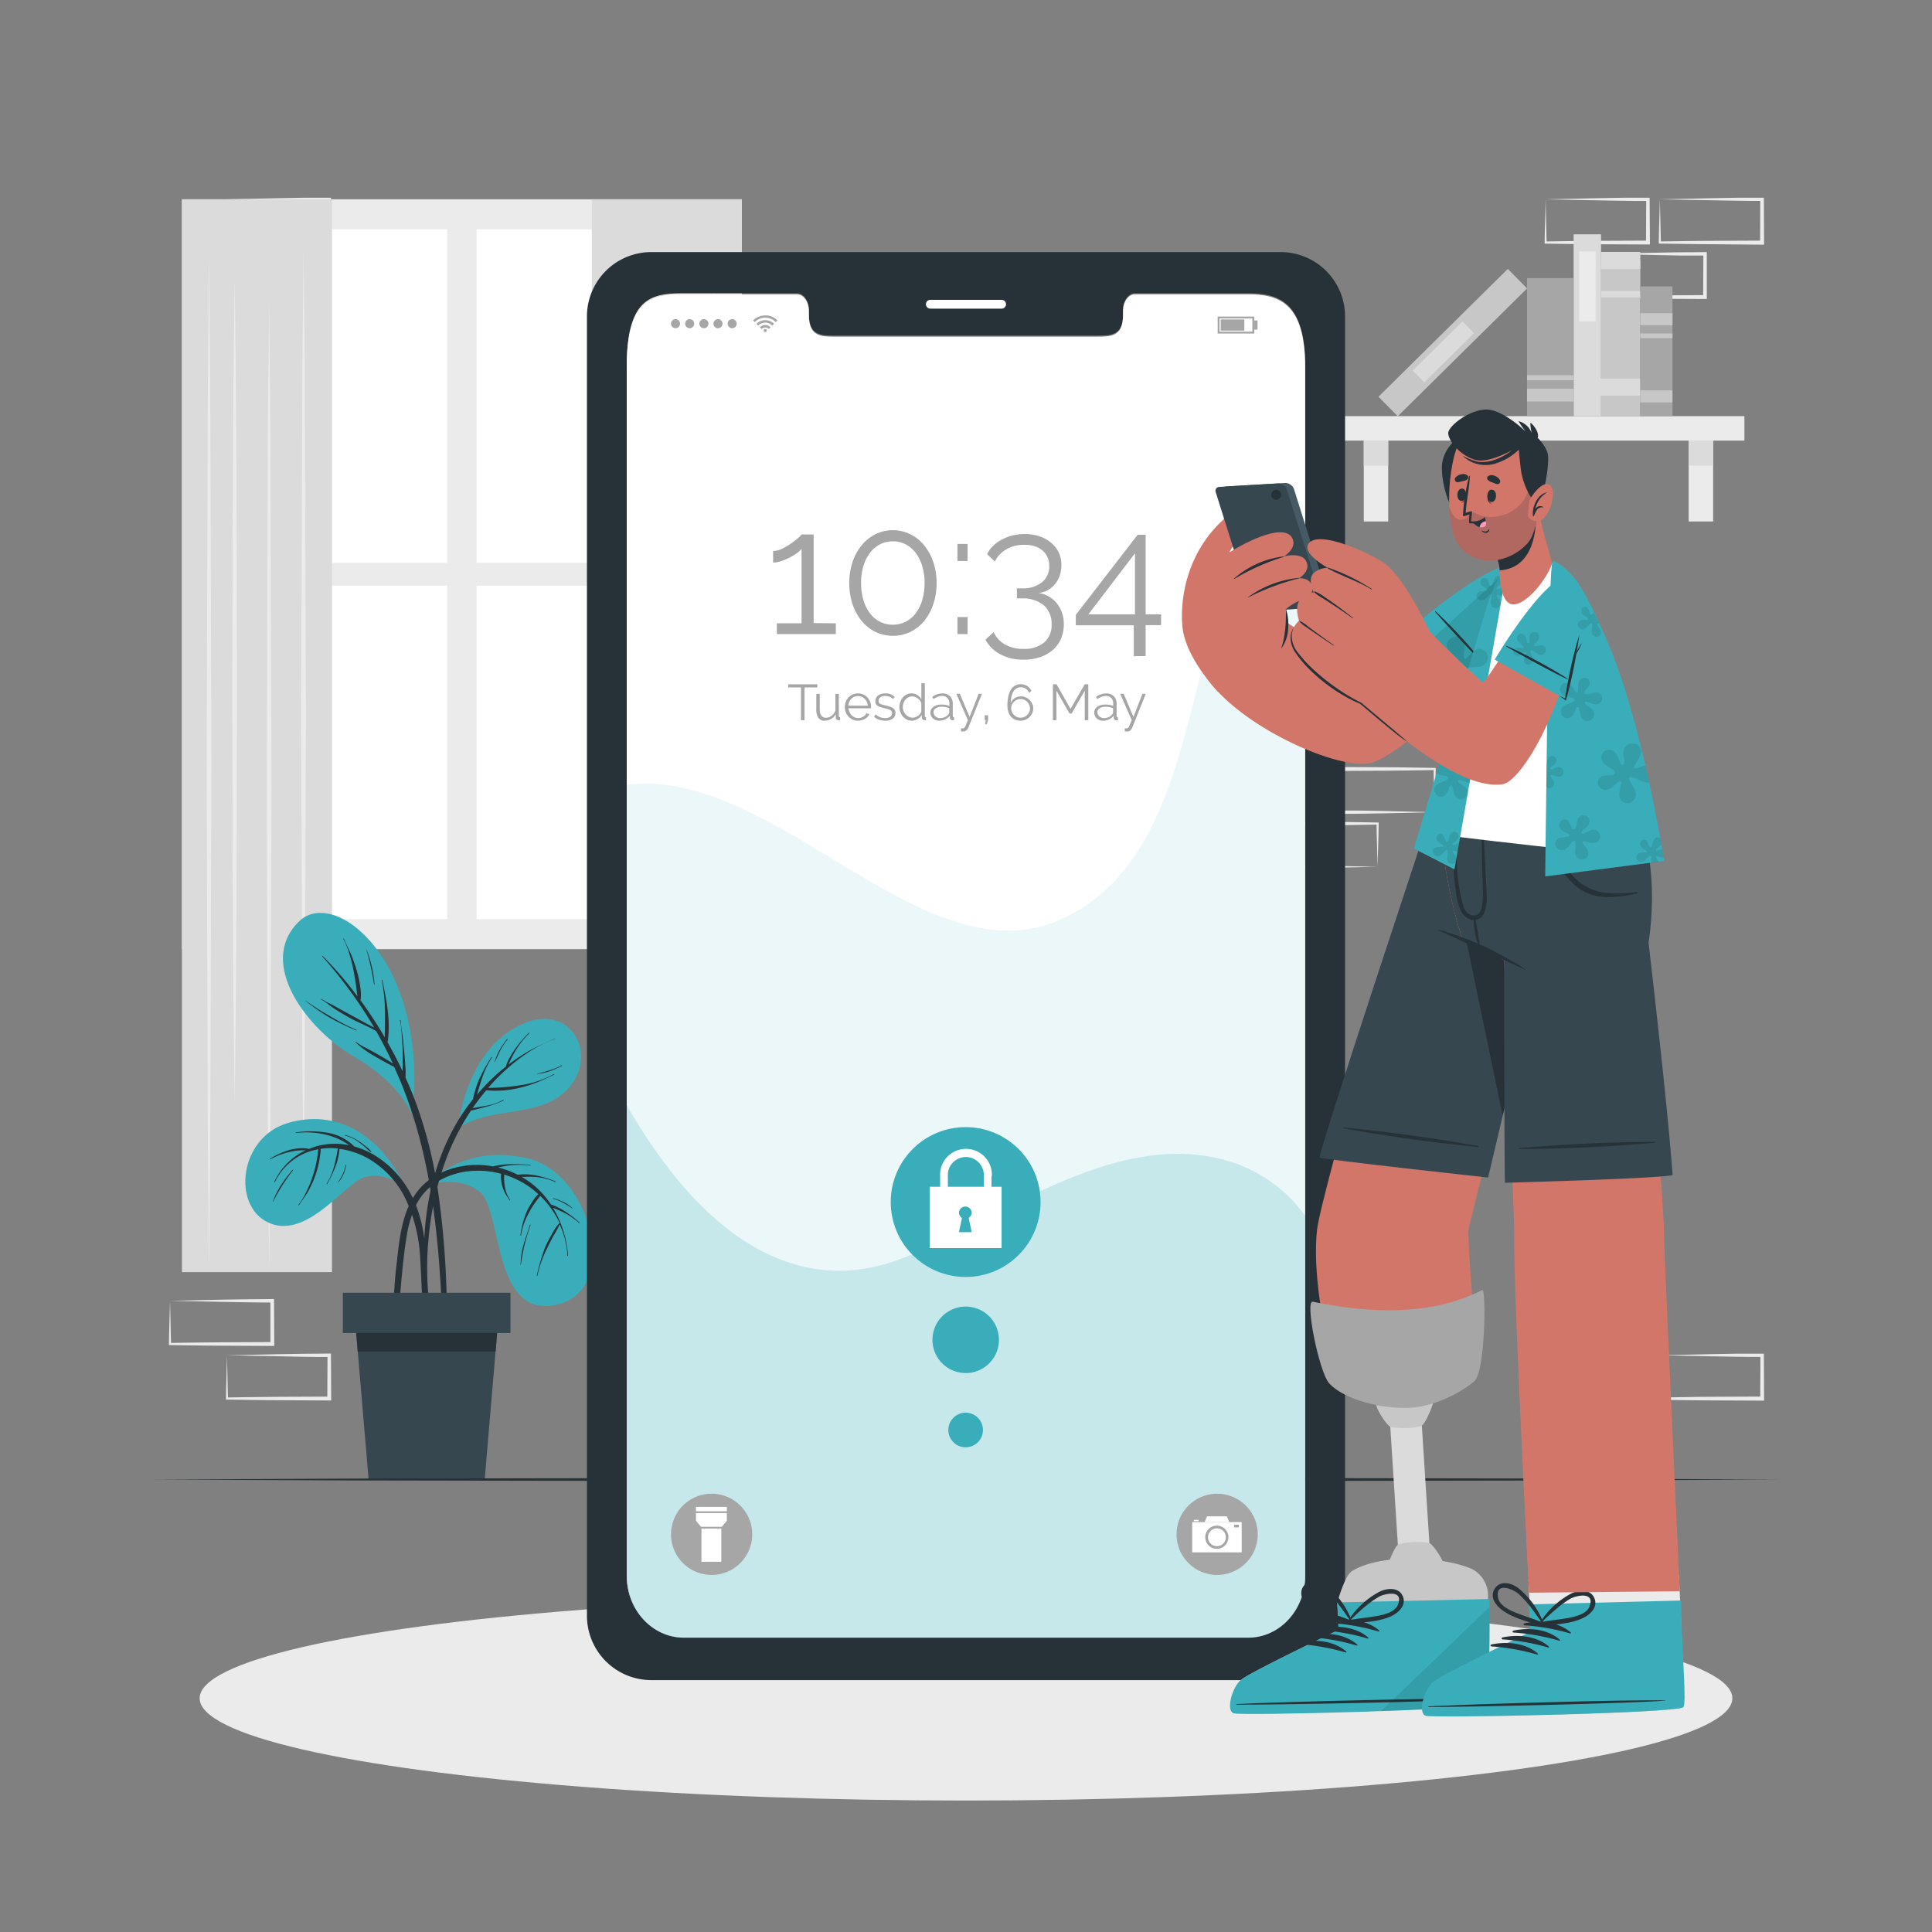 <svg xmlns="http://www.w3.org/2000/svg" viewBox="0 0 500 500"><rect x="0" y="0" width="500" height="500" fill="#808080" stroke="none"/><g id="freepik--background-complete--inject-70"><path d="M414.79,65.69l13.13-.28,6.66-.12c2.22,0,4.46,0,6.69-.05h.45v.45l0,11.19v.5h-.5L428,77.31c-4.41,0-8.82-.11-13.24-.16h-.27v-.26c0-1.9.09-3.79.13-5.66Zm0,0,.14,5.65c.05,1.86.12,3.7.14,5.54l-.28-.28c4.42,0,8.83-.16,13.24-.16l13.24-.06-.5.5.06-11.19.44.44c-2.18,0-4.35,0-6.54,0L428.15,66Z" style="fill:#ebebeb"></path><path d="M429.56,51.58l13.13-.28,6.66-.12c2.23,0,4.46,0,6.69,0h.45v.45l.05,11.19v.5H456L442.8,63.2c-4.41,0-8.82-.11-13.24-.16h-.27v-.27c0-1.9.09-3.79.13-5.66Zm0,0,.15,5.65c0,1.86.11,3.7.13,5.54l-.28-.28c4.42-.05,8.83-.16,13.24-.16L456,62.27l-.49.5.05-11.19L456,52c-2.18,0-4.35,0-6.54-.05l-6.58-.12Z" style="fill:#ebebeb"></path><path d="M400,51.58l13.13-.28,6.66-.12c2.22,0,4.46,0,6.69,0h.44v.45L427,62.77v.5h-.5l-13.24-.06c-4.41,0-8.83-.11-13.24-.16h-.27v-.27c0-1.9.08-3.79.13-5.66Zm0,0,.14,5.65c0,1.86.11,3.7.13,5.54l-.27-.28c4.41-.05,8.83-.16,13.24-.16l13.24-.06-.5.5.06-11.19.44.44c-2.18,0-4.36,0-6.54-.05l-6.58-.12Z" style="fill:#ebebeb"></path><path d="M58.73,51.58l13.12-.28,6.66-.12c2.23,0,4.47,0,6.7,0h.44v.45l.06,11.19v.5h-.5L72,63.2c-4.42,0-8.83-.11-13.24-.16h-.28v-.27c0-1.9.09-3.79.13-5.66Zm0,0,.14,5.65c0,1.86.11,3.7.13,5.54l-.27-.28c4.41-.05,8.82-.16,13.24-.16l13.24-.06-.5.5.05-11.19.45.44C83,52,80.85,52,78.66,52l-6.58-.12Z" style="fill:#ebebeb"></path><path d="M58.73,350.75l13.12-.28,6.66-.11c2.23-.05,4.47,0,6.7-.06h.44v.45l.06,11.19v.5h-.5L72,362.37c-4.42,0-8.83-.11-13.24-.16h-.28v-.27c0-1.9.09-3.79.13-5.66Zm0,0,.14,5.65c0,1.86.11,3.71.13,5.54l-.27-.28c4.41-.05,8.82-.15,13.24-.16l13.24-.06-.5.5.05-11.19.45.44c-2.18,0-4.36,0-6.55-.05L72.08,351Z" style="fill:#ebebeb"></path><path d="M44,336.64l13.12-.28,6.66-.11c2.23-.05,4.46,0,6.7-.06h.44v.45l.06,11.19v.5h-.5l-13.24-.07c-4.42,0-8.83-.11-13.24-.16h-.28v-.27c0-1.9.09-3.79.13-5.66Zm0,0,.14,5.65c0,1.86.11,3.71.13,5.54l-.27-.28c4.41-.05,8.82-.15,13.24-.16l13.24-.06-.5.5,0-11.19.45.44c-2.19,0-4.36,0-6.55-.05l-6.58-.11Z" style="fill:#ebebeb"></path><path d="M429.56,350.74l13.13-.28,6.66-.12c2.23,0,4.46,0,6.69,0h.45v.45l.05,11.19v.5H456l-13.24-.06c-4.41,0-8.82-.11-13.24-.16h-.27v-.27c0-1.9.09-3.79.13-5.66Zm0,0,.15,5.65c0,1.86.11,3.7.13,5.54l-.28-.28c4.42,0,8.83-.16,13.24-.16l13.24-.06-.49.5.05-11.19.44.44c-2.18,0-4.35,0-6.54-.05l-6.58-.12Z" style="fill:#ebebeb"></path><path d="M371.28,210.21l-13.12.28-6.66.11c-2.23.05-4.47,0-6.7.06h-.44v-.45L344.3,199v-.5h.5l13.24.06c4.41,0,8.83.12,13.24.17h.28V199c0,1.9-.08,3.79-.13,5.66Zm0,0-.14-5.65c-.05-1.87-.11-3.71-.13-5.54l.27.27c-4.41.06-8.83.16-13.24.17l-13.24.06.5-.5-.05,11.19-.45-.44c2.18,0,4.36,0,6.55,0l6.58.11Z" style="fill:#ebebeb"></path><path d="M356.51,224.32l-13.13.28-6.66.11c-2.22,0-4.46,0-6.69.06h-.44v-.45l-.05-11.19v-.5h.5l13.24.06c4.41,0,8.83.12,13.24.17h.28v.27c0,1.9-.08,3.79-.13,5.66Zm0,0-.14-5.65c-.05-1.87-.11-3.71-.13-5.54l.27.27c-4.41.06-8.83.16-13.24.17l-13.24.06.5-.5-.06,11.19-.44-.44c2.18,0,4.36,0,6.54.05l6.58.11Z" style="fill:#ebebeb"></path><rect x="47.09" y="51.58" width="144.9" height="194.06" style="fill:#ebebeb"></rect><rect x="56.02" y="59.35" width="59.71" height="86.32" style="fill:#fff"></rect><rect x="123.35" y="59.35" width="59.71" height="86.32" style="fill:#fff"></rect><rect x="56.02" y="151.55" width="59.71" height="86.32" style="fill:#fff"></rect><rect x="123.35" y="151.55" width="59.71" height="86.32" style="fill:#fff"></rect><rect x="47.09" y="51.58" width="38.83" height="277.64" style="fill:#dbdbdb"></rect><polygon points="78.56 64.78 78.86 94.8 78.96 124.81 79.17 184.85 78.97 244.89 78.86 274.91 78.56 304.93 78.25 274.91 78.15 244.89 77.94 184.85 78.15 124.81 78.26 94.8 78.56 64.78" style="fill:#ebebeb"></polygon><polygon points="60.73 71.74 61.03 98.54 61.2 125.35 61.34 178.96 61.2 232.56 61.03 259.37 60.73 286.17 60.43 259.37 60.25 232.56 60.11 178.96 60.26 125.35 60.43 98.54 60.73 71.74" style="fill:#ebebeb"></polygon><polygon points="69.64 78.06 69.94 109.45 70.05 140.84 70.26 203.61 70.05 266.38 69.94 297.77 69.64 329.16 69.34 297.77 69.23 266.38 69.03 203.61 69.23 140.84 69.34 109.45 69.64 78.06" style="fill:#ebebeb"></polygon><polygon points="54.1 66.36 54.4 99.21 54.51 132.06 54.71 197.76 54.51 263.46 54.4 296.31 54.1 329.16 53.8 296.31 53.69 263.46 53.48 197.76 53.69 132.06 53.8 99.21 54.1 66.36" style="fill:#ebebeb"></polygon><rect x="153.16" y="51.58" width="38.83" height="277.64" transform="translate(345.15 380.79) rotate(180)" style="fill:#dbdbdb"></rect><polygon points="160.52 64.78 160.82 94.8 160.93 124.81 161.14 184.85 160.93 244.89 160.82 274.91 160.52 304.93 160.22 274.91 160.11 244.89 159.91 184.85 160.11 124.81 160.22 94.8 160.52 64.78" style="fill:#ebebeb"></polygon><polygon points="178.35 71.74 178.65 98.54 178.82 125.35 178.97 178.96 178.82 232.56 178.65 259.37 178.35 286.17 178.05 259.37 177.88 232.56 177.74 178.96 177.88 125.35 178.05 98.54 178.35 71.74" style="fill:#ebebeb"></polygon><polygon points="169.44 78.06 169.74 109.45 169.84 140.84 170.05 203.61 169.85 266.38 169.74 297.77 169.44 329.16 169.13 297.77 169.03 266.38 168.82 203.61 169.03 140.84 169.14 109.45 169.44 78.06" style="fill:#ebebeb"></polygon><polygon points="184.98 66.36 185.28 99.21 185.39 132.06 185.59 197.76 185.39 263.46 185.28 296.31 184.98 329.16 184.68 296.31 184.57 263.46 184.37 197.76 184.57 132.06 184.68 99.21 184.98 66.36" style="fill:#ebebeb"></polygon><rect x="344.85" y="107.7" width="106.6" height="6.33" transform="translate(796.3 221.73) rotate(180)" style="fill:#ebebeb"></rect><rect x="437.03" y="114.03" width="6.33" height="20.93" style="fill:#ebebeb"></rect><rect x="437.03" y="114.03" width="6.33" height="6.47" style="fill:#dbdbdb"></rect><rect x="352.94" y="114.03" width="6.33" height="20.93" style="fill:#ebebeb"></rect><rect x="352.94" y="114.03" width="6.33" height="6.47" style="fill:#dbdbdb"></rect><rect x="399.26" y="82.45" width="40.34" height="10.16" transform="translate(506.96 -331.9) rotate(90)" style="fill:#c7c7c7"></rect><rect x="417.21" y="62.34" width="4.43" height="10.16" transform="translate(486.85 -352.01) rotate(90)" style="fill:#dbdbdb"></rect><rect x="418.61" y="71.06" width="1.64" height="10.16" transform="translate(495.57 -343.29) rotate(90)" style="fill:#dbdbdb"></rect><rect x="416.58" y="94.48" width="4.43" height="11.42" transform="translate(518.99 -318.6) rotate(90)" style="fill:#dbdbdb"></rect><rect x="387.27" y="80.62" width="47.06" height="7.1" transform="translate(494.97 -326.63) rotate(90)" style="fill:#dbdbdb"></rect><rect x="401.78" y="71.99" width="18.1" height="4.26" transform="translate(484.95 -336.71) rotate(90)" style="fill:#ebebeb"></rect><rect x="352.44" y="85.1" width="47.06" height="7.1" transform="translate(705.68 -112.61) rotate(135.33)" style="fill:#c7c7c7"></rect><rect x="364.46" y="88.91" width="18.1" height="4.26" transform="translate(703.16 -106.77) rotate(135.33)" style="fill:#dbdbdb"></rect><rect x="383.35" y="83.81" width="35.74" height="12.06" transform="translate(491.06 -311.39) rotate(90)" style="fill:#a6a6a6"></rect><rect x="399.56" y="96.23" width="3.33" height="12.06" transform="translate(503.48 -298.97) rotate(90)" style="fill:#c7c7c7"></rect><rect x="400.58" y="91.73" width="1.29" height="12.06" transform="translate(498.98 -303.47) rotate(90)" style="fill:#c7c7c7"></rect><rect x="411.88" y="86.75" width="33.59" height="8.33" transform="translate(519.58 -337.76) rotate(90)" style="fill:#a6a6a6"></rect><rect x="427.11" y="98.42" width="3.13" height="8.33" transform="translate(531.25 -326.09) rotate(90)" style="fill:#c7c7c7"></rect><rect x="427.11" y="78.44" width="3.13" height="8.33" transform="translate(511.28 -346.06) rotate(90)" style="fill:#c7c7c7"></rect><rect x="428.06" y="82.76" width="1.21" height="8.33" transform="translate(515.6 -341.75) rotate(90)" style="fill:#c7c7c7"></rect></g><g id="freepik--Shadow--inject-70"><ellipse cx="250" cy="439.51" rx="198.33" ry="26.47" style="fill:#ebebeb"></ellipse></g><g id="freepik--Plant--inject-70"><path d="M104.67,306.78c-6.39-13.13-17.57-19.87-30.17-16.15S60,311.93,69.36,316.36s18.81-8.51,23.78-11.18S104.67,306.78,104.67,306.78Z" style="fill:#39AEBA"></path><path d="M110.86,341.74c0-1.59-.1-3.17-.15-4.75-.12-3.16-.22-6.32-.34-9.48-.22-5.78-.84-11.46-3.23-16.79A26,26,0,0,0,97,299a21.75,21.75,0,0,0-5.32-2.3,12.5,12.5,0,0,0-6.22-3.41,25.35,25.35,0,0,0-8.86-.22c-.11,0-.11.18,0,.16a21.4,21.4,0,0,1,8.39.6,17.69,17.69,0,0,1,3.37,1.31,18.58,18.58,0,0,1,2,1.24,18.18,18.18,0,0,0-7.7.08,16.37,16.37,0,0,0-2.67.88,7.89,7.89,0,0,0-2.1-.18,12.57,12.57,0,0,0-2.73.39,21,21,0,0,0-5.19,2.26A.09.09,0,0,0,70,300a19.12,19.12,0,0,1,5.06-1.91,17.52,17.52,0,0,1,2.6-.38,14,14,0,0,1,1.45,0A16.68,16.68,0,0,0,71,305.84c0,.1.1.18.15.08a15.3,15.3,0,0,1,10.38-8.32c.28-.07.56-.11.84-.17a11.39,11.39,0,0,0-.13,1.27c-.09.64-.2,1.28-.32,1.91a33.41,33.41,0,0,1-1,3.84,28.91,28.91,0,0,1-1.53,3.73,17.41,17.41,0,0,1-2.13,3.6.09.09,0,1,0,.14.1c.75-1.19,1.64-2.28,2.33-3.52a25.86,25.86,0,0,0,1.7-3.66,25.36,25.36,0,0,0,1.13-3.94c.14-.7.25-1.42.33-2.13a5.25,5.25,0,0,0,.08-1.31,17.6,17.6,0,0,1,4.47-.09c-.56,3.13-1.16,6.4-2.91,9.12a.08.08,0,1,0,.14.08A35.56,35.56,0,0,0,86.79,302a17.06,17.06,0,0,0,1.08-4.67,20.7,20.7,0,0,1,7.4,2.48,24.39,24.39,0,0,1,9.84,10.78A40.34,40.34,0,0,1,108.76,326c.42,6.71.51,13.47,1.18,20.16,0,.44.74.58.82.09A23.23,23.23,0,0,0,110.86,341.74Z" style="fill:#263238"></path><path d="M96.09,298a7.4,7.4,0,0,0-1.45-1.34c-.52-.43-1.06-.85-1.62-1.23a12.27,12.27,0,0,0-3.63-1.69c-.11,0-.15.14,0,.17a9.59,9.59,0,0,1,3.58,1.76c.53.39,1,.81,1.55,1.24a9.11,9.11,0,0,0,1.46,1.25C96,298.2,96.16,298.09,96.09,298Z" style="fill:#263238"></path><path d="M75.7,302.75a37.93,37.93,0,0,0-2.93,3.88A23.64,23.64,0,0,0,70.59,311s.06.07.08,0a51.56,51.56,0,0,1,5.15-8.12C75.89,302.78,75.77,302.67,75.7,302.75Z" style="fill:#263238"></path><path d="M89.45,301.45a9.5,9.5,0,0,1-.73,2.38,15.65,15.65,0,0,1-1.21,2.1s0,.09.07.05a8.48,8.48,0,0,0,2-4.49C89.62,301.39,89.46,301.34,89.45,301.45Z" style="fill:#263238"></path><path d="M110,307.1s9.05-11.36,26.51-7.33c16.6,3.83,24.25,34.26,7.48,37.9s-13.81-24.52-19.92-29.3C119.55,304.86,113.1,305.62,110,307.1Z" style="fill:#39AEBA"></path><path d="M150,316.38a33.12,33.12,0,0,0-3.59-2.75,15.86,15.86,0,0,0-3.84-1.92,23.66,23.66,0,0,0-2.27-2.93,22.61,22.61,0,0,0-5.28-4.2l.52,0a25.78,25.78,0,0,1,2.78,0,15.43,15.43,0,0,1,5.38,1.34c.1,0,.17-.11.07-.15a24.57,24.57,0,0,0-5.38-1.63,15.45,15.45,0,0,0-2.72-.23q-.74,0-1.47.09l-.28,0a23,23,0,0,0-5-1.85,4.27,4.27,0,0,1,.48-.13,22.93,22.93,0,0,1,2.59-.43,20.35,20.35,0,0,1,5.23.08c.1,0,.13-.15,0-.16a33.33,33.33,0,0,0-5.28-.22,22.77,22.77,0,0,0-4.4.57,22.26,22.26,0,0,0-3.18-.36c-6.09-.26-12.72,2-16.47,7s-4.48,11.69-5.15,17.73a134.57,134.57,0,0,0-.66,25.38c0,.5.74.41.75-.07.23-7.17.48-14.35,1.17-21.5.32-3.31.67-6.63,1.22-9.91a29,29,0,0,1,2.41-8.17,14.93,14.93,0,0,1,5.89-6.33,19.86,19.86,0,0,1,8.35-2.57,22.41,22.41,0,0,1,7.83.73,5,5,0,0,0,0,1.55,8.29,8.29,0,0,0,.38,1.91,10.51,10.51,0,0,0,.73,1.69c.32.6.73,1.13,1.09,1.71.06.09.2,0,.14-.1a7.93,7.93,0,0,1-1.36-3.44,13.3,13.3,0,0,1-.21-1.78c0-.45,0-.9,0-1.35a23.07,23.07,0,0,1,7.62,4c.43.34.84.7,1.24,1.07a8.44,8.44,0,0,0-1.48,1.82,17.56,17.56,0,0,0-1.56,2.77,23.46,23.46,0,0,0-1.61,6.07c0,.11.15.14.16,0a17.46,17.46,0,0,1,2-5.76,21.4,21.4,0,0,1,1.55-2.55c.29-.42.6-.84.91-1.24.17-.22.36-.44.52-.67a24.15,24.15,0,0,1,5,7l0,0a11.8,11.8,0,0,0-2,2.94A28.42,28.42,0,0,0,141,323a60.47,60.47,0,0,0-2.08,7.12c0,.11.14.14.16,0a29.7,29.7,0,0,1,2.48-7q.78-1.63,1.65-3.24a28,28,0,0,0,1.64-3,22.28,22.28,0,0,1,2,8.09c0,.11.18.09.17,0a28.23,28.23,0,0,0-3.92-12.42c1.07.46,2.14.9,3.17,1.45a18.27,18.27,0,0,1,3.63,2.55C149.93,316.58,150,316.45,150,316.38Z" style="fill:#263238"></path><path d="M137.15,317c-.52,1.72-1.18,3.4-1.66,5.14a20.22,20.22,0,0,0-.77,5.13c0,.05.08.05.09,0a49.86,49.86,0,0,1,2.5-10.22A.08.08,0,1,0,137.15,317Z" style="fill:#263238"></path><path d="M148.21,312.75a9.72,9.72,0,0,0-2.31-1.65,16.72,16.72,0,0,0-2.68-1c-.1,0-.13.14,0,.17a10.17,10.17,0,0,1,2.58,1.06,18.62,18.62,0,0,1,2.37,1.46A.06.06,0,0,0,148.21,312.75Z" style="fill:#263238"></path><path d="M118.56,291.92s1.67-20.42,16.86-27c12.68-5.53,19.94,8.72,11,17.44C139.14,289.37,127.51,286.19,118.56,291.92Z" style="fill:#39AEBA"></path><path d="M143.58,268.83a62.13,62.13,0,0,0-6.75,3.2,50.64,50.64,0,0,0-5.24,3.48c.25-.52.47-1.06.72-1.56.4-.79.82-1.56,1.29-2.31A21.8,21.8,0,0,1,137,267.4c.07-.07,0-.19-.12-.11a32.69,32.69,0,0,0-3.52,4.1,24.9,24.9,0,0,0-1.45,2.31,9.62,9.62,0,0,0-1,2.35l-.17.12a50.17,50.17,0,0,0-7.25,7.1c0-.2.09-.4.14-.59.28-1,.59-2,.92-3a25.37,25.37,0,0,1,2.74-6c.06-.09-.09-.17-.14-.08a47.4,47.4,0,0,0-3.18,5.81,21.15,21.15,0,0,0-1.05,3,13.66,13.66,0,0,0-.5,2.05c-.66.84-1.31,1.68-1.92,2.56-6.52,9.27-9.79,20.5-10.58,31.73a99.33,99.33,0,0,0-.17,10.06,64.36,64.36,0,0,0,.89,10.1.19.19,0,0,0,.37-.06c-.07-2.95-.38-5.89-.44-8.84s0-5.92.29-8.87a82.33,82.33,0,0,1,3.31-17.38,62.24,62.24,0,0,1,7.72-16.34c.64-.12,1.28-.3,1.9-.46s1.52-.39,2.28-.6a23.55,23.55,0,0,0,4.23-1.55.08.08,0,0,0-.09-.14,13.83,13.83,0,0,1-4.29,1.48c-1.19.23-2.42.39-3.61.66a56.69,56.69,0,0,1,3.53-4.64,26.38,26.38,0,0,0,8.63-.64,36.06,36.06,0,0,0,4.43-1.38c1.52-.59,3-1.34,4.46-2,.11,0,0-.21-.07-.15a25.23,25.23,0,0,1-8.76,2.87,53.43,53.43,0,0,1-8.19.67c1.08-1.23,2.19-2.44,3.38-3.57,4-3.8,8.73-7.29,14-9.11C143.73,269,143.68,268.79,143.58,268.83Z" style="fill:#263238"></path><path d="M131.23,268.89a24,24,0,0,0-1.87,2.73,14.93,14.93,0,0,0-1.34,3.16s0,.06.07,0c.5-1,.93-2,1.44-3a15,15,0,0,1,1.82-2.76C131.42,268.93,131.29,268.81,131.23,268.89Z" style="fill:#263238"></path><path d="M145.35,275.69a16.07,16.07,0,0,1-3.12,1.3,27,27,0,0,1-3.17.85,0,0,0,0,0,0,.09,14.92,14.92,0,0,0,3.28-.72,26.34,26.34,0,0,0,3.07-1.37C145.53,275.79,145.44,275.64,145.35,275.69Z" style="fill:#263238"></path><path d="M106.76,288.24c-.1.89-2.3-7.41-15.14-14.78C80,266.77,66.05,249.37,77.48,238.38,86.71,229.51,111,248.85,106.76,288.24Z" style="fill:#39AEBA"></path><path d="M115.6,335.82a229.93,229.93,0,0,0-2-25.82,116.07,116.07,0,0,0-5.43-23.11c-.95-2.69-2-5.35-3.23-8a17.22,17.22,0,0,0-.05-3.05c-.06-1.31-.18-2.61-.3-3.92s-.25-2.6-.41-3.9-.43-2.6-.48-3.9a.09.09,0,1,0-.17,0,26,26,0,0,1,.46,4.13q.15,1.89.21,3.78c0,1.27,0,2.53,0,3.79,0,.46,0,.94,0,1.43-1.2-2.55-2.5-5.06-3.9-7.51.87-5.32-.26-10.89-1.35-16.09,0-.11-.18-.06-.15,0a45.62,45.62,0,0,1,.84,8.25c0,2.18,0,4.37-.06,6.55-.31-.52-.61-1-.93-1.56q-2.49-4.08-5.33-8a12.68,12.68,0,0,0-.13-3.79,28.26,28.26,0,0,0-.93-4.15c-.41-1.36-.88-2.69-1.42-4s-1.3-2.62-1.83-4c0-.11-.22,0-.15.07a19.8,19.8,0,0,1,1.6,4,36,36,0,0,1,1,4c.28,1.35.5,2.71.69,4.07.12.91.2,1.84.36,2.76a98.65,98.65,0,0,0-9-10.47c-.08-.07-.19,0-.12.12a118.15,118.15,0,0,1,13.06,17.76l.41.72c-.71-.45-1.52-.8-2.18-1.17-1.25-.69-2.5-1.38-3.75-2.05l-3.64-2c-.62-.35-1.23-.71-1.87-1a14.34,14.34,0,0,1-2.17-1.21c-.1-.07-.2.08-.1.13,1.24.68,2.33,1.69,3.52,2.45s2.42,1.51,3.67,2.2c2.28,1.28,4.76,2.19,7,3.51q2.34,4.1,4.33,8.38-2.06-1.32-4.17-2.5c-.91-.51-1.83-1-2.75-1.5a13.61,13.61,0,0,1-2.59-1.56c-.08-.07-.19.05-.11.12A24.43,24.43,0,0,0,97,273.36c1.65,1,3.32,1.9,5,2.74q2.07,4.51,3.72,9.19c5.4,15.3,7.39,31.54,8.34,47.68.28,4.81.43,9.61.49,14.43s-.2,9.61-.19,14.42c0,.14.24.18.26,0,.57-4.26.67-8.6.86-12.9S115.69,340.19,115.6,335.82Z" style="fill:#263238"></path><path d="M92.27,266.54A58.68,58.68,0,0,1,85.45,263,71.54,71.54,0,0,1,79,258.9s-.08,0,0,.06a54.7,54.7,0,0,0,6.23,4.35,62.35,62.35,0,0,0,7,3.38C92.29,266.73,92.37,266.58,92.27,266.54Z" style="fill:#263238"></path><path d="M96,249.25c-.19-.75-.43-1.48-.68-2.21a.07.07,0,0,0,0-.09c-.16-.41-.33-.82-.5-1.23l-.06-.15-.09-.24s0,0,0,0,.09.28.13.42a2.17,2.17,0,0,0,.07.24,61.59,61.59,0,0,1,1.9,8.72c0,.09.16.09.15,0A28.91,28.91,0,0,0,96,249.25Z" style="fill:#263238"></path><polygon points="129.16 338.92 128.25 349.78 125.44 382.9 95.4 382.9 92.59 349.78 91.68 338.92 129.16 338.92" style="fill:#37474f"></polygon><polygon points="129.16 338.92 128.25 349.78 92.59 349.78 91.68 338.92 129.16 338.92" style="fill:#263238"></polygon><rect x="88.73" y="334.56" width="43.38" height="10.42" style="fill:#37474f"></rect></g><g id="freepik--Floor--inject-70"><polygon points="39.97 382.9 92.48 382.65 144.99 382.57 250 382.4 355.01 382.56 407.52 382.65 460.03 382.9 407.52 383.14 355.01 383.23 250 383.4 144.99 383.23 92.48 383.14 39.97 382.9" style="fill:#263238"></polygon></g><g id="freepik--Device--inject-70"><path d="M331.58,65.24H168.4a16.66,16.66,0,0,0-16.5,16.81V418a16.67,16.67,0,0,0,16.5,16.81H331.58A16.68,16.68,0,0,0,348.1,418V82.05A16.67,16.67,0,0,0,331.58,65.24Zm6.19,342.32c0,8.84-6.62,16-14.78,16H177c-8.18,0-14.8-7.15-14.8-16V94.79c0-18,6.62-18.89,14.8-18.89h29.25c1.7,0,3.09,1.93,3.09,4.32v1c0,5.61,3.07,5.63,6.83,5.63H283.8c3.8,0,6.85,0,6.85-5.63v-1c0-2.39,1.37-4.32,3.1-4.32H323c8.16,0,14.78,2.39,14.78,18.89Z" style="fill:#263238"></path><path d="M337.78,95.06V407.83c0,8.85-6.62,16-14.78,16H177c-8.18,0-14.8-7.15-14.8-16V95.06c0-18,6.62-18.89,14.8-18.89h29.25c1.7,0,3.09,1.93,3.09,4.33v1c0,5.61,3.07,5.63,6.83,5.63h67.62c3.8,0,6.85,0,6.85-5.63v-1c0-2.4,1.37-4.33,3.1-4.33H323C331.16,76.17,337.78,78.57,337.78,95.06Z" style="fill:#fff"></path><path d="M337.78,135V407.84c0,8.84-6.62,16-14.78,16H177c-8.18,0-14.8-7.15-14.8-16V203.12c38.43-4.93,77,51.19,112.78,34.65,32.73-15.16,31.26-63.08,43.41-84.93A41.46,41.46,0,0,1,337.78,135Z" style="fill:#39AEBA;opacity:0.1"></path><path d="M337.78,314.64v93.2c0,8.84-6.62,16-14.78,16H177c-8.18,0-14.8-7.15-14.8-16V286c20.85,36.43,44.17,46.92,65.42,41.53,24.24-6.14,58.94-37.54,91.59-26.63A37.74,37.74,0,0,1,337.78,314.64Z" style="fill:#39AEBA;opacity:0.2"></path><path d="M259.22,79.88H240.77a1.14,1.14,0,0,1-1.14-1.14h0a1.14,1.14,0,0,1,1.14-1.14h18.45a1.14,1.14,0,0,1,1.14,1.14h0A1.14,1.14,0,0,1,259.22,79.88Z" style="fill:#fff"></path><g id="freepik--u5Zjqx--inject-70"><path d="M201.21,82.92l-.28.28-.16.16a3.84,3.84,0,0,0-5.45,0l-.15-.16-.28-.28h0l0,0,.36-.32a3.92,3.92,0,0,1,.82-.52,4,4,0,0,1,1.1-.37c.18,0,.36,0,.55-.08h.47l.38,0a4.86,4.86,0,0,1,1,.24,5.29,5.29,0,0,1,.68.32,3.65,3.65,0,0,1,.65.46l.3.27Z" style="fill:#a6a6a6"></path><path d="M196.22,84.25l-.45-.44a3.11,3.11,0,0,1,1.82-.91,3.16,3.16,0,0,1,2.73.9l-.45.45a2.57,2.57,0,0,0-3.65,0Z" style="fill:#a6a6a6"></path><path d="M199.42,84.7l-.44.44a1.32,1.32,0,0,0-1.87,0l-.45-.44A1.94,1.94,0,0,1,199.42,84.7Z" style="fill:#a6a6a6"></path><path d="M198.44,85.54a.4.4,0,1,1-.4-.4A.4.4,0,0,1,198.44,85.54Z" style="fill:#a6a6a6"></path></g><path d="M173.66,83.78a1.17,1.17,0,1,1,1.16,1.16A1.16,1.16,0,0,1,173.66,83.78Z" style="fill:#a6a6a6"></path><path d="M177.32,83.78a1.17,1.17,0,1,1,1.17,1.16A1.17,1.17,0,0,1,177.32,83.78Z" style="fill:#a6a6a6"></path><path d="M181,83.78a1.17,1.17,0,1,1,1.16,1.16A1.16,1.16,0,0,1,181,83.78Z" style="fill:#a6a6a6"></path><path d="M184.65,83.78a1.17,1.17,0,1,1,1.17,1.16A1.17,1.17,0,0,1,184.65,83.78Z" style="fill:#a6a6a6"></path><path d="M188.32,83.78a1.17,1.17,0,1,1,1.16,1.16A1.16,1.16,0,0,1,188.32,83.78Z" style="fill:#a6a6a6"></path><path d="M324.61,86.32h-9.48V81.93h9.48Zm-9-.49h8.5V82.41h-8.5Z" style="fill:#a6a6a6"></path><rect x="315.92" y="82.67" width="6.11" height="2.9" style="fill:#a6a6a6"></rect><rect x="324.61" y="82.95" width="0.84" height="2.35" style="fill:#a6a6a6"></rect><path d="M216.31,161.31v2.79H201.05v-2.79h6.39V142a4.88,4.88,0,0,1-1.24,1.17,14.93,14.93,0,0,1-4.12,2.07,6.61,6.61,0,0,1-2,.36v-3a5.41,5.41,0,0,0,2.28-.58,16.93,16.93,0,0,0,2.34-1.35,19.52,19.52,0,0,0,1.87-1.45,3.81,3.81,0,0,0,.85-.9h3.15v22.93Z" style="fill:#a6a6a6"></path><path d="M242.39,150.9a16.84,16.84,0,0,1-.86,5.48,13.83,13.83,0,0,1-2.36,4.32,10.78,10.78,0,0,1-3.58,2.84,10.55,10.55,0,0,1-9,0A10.78,10.78,0,0,1,223,160.7a13.83,13.83,0,0,1-2.36-4.32,17.86,17.86,0,0,1,0-10.95,13.72,13.72,0,0,1,2.36-4.32,11,11,0,0,1,3.58-2.86,10.28,10.28,0,0,1,9,0,11,11,0,0,1,3.58,2.86,13.72,13.72,0,0,1,2.36,4.32A16.82,16.82,0,0,1,242.39,150.9Zm-3.11,0a14.83,14.83,0,0,0-.61-4.41,10.51,10.51,0,0,0-1.69-3.4,7.77,7.77,0,0,0-2.58-2.21,7.11,7.11,0,0,0-3.31-.78,7.2,7.2,0,0,0-3.36.78,7.7,7.7,0,0,0-2.59,2.21,10.93,10.93,0,0,0-1.69,3.4,16.28,16.28,0,0,0,0,8.83,10.93,10.93,0,0,0,1.69,3.4,7.5,7.5,0,0,0,2.59,2.18,7.32,7.32,0,0,0,3.36.77,7.23,7.23,0,0,0,3.31-.77,7.56,7.56,0,0,0,2.58-2.18,10.51,10.51,0,0,0,1.69-3.4A14.85,14.85,0,0,0,239.28,150.9Z" style="fill:#a6a6a6"></path><path d="M247.79,145.18v-4.41h2.62v4.41Zm0,18.92v-4.41h2.62v4.41Z" style="fill:#a6a6a6"></path><path d="M268.78,153.47a7.46,7.46,0,0,1,4.75,2.7,8.39,8.39,0,0,1,1.78,5.45,9.25,9.25,0,0,1-.74,3.72,8.17,8.17,0,0,1-2.12,2.88,9.77,9.77,0,0,1-3.29,1.85,13.21,13.21,0,0,1-4.25.65,12.55,12.55,0,0,1-6-1.37,9.32,9.32,0,0,1-3.88-3.81l2.12-1.94a7.31,7.31,0,0,0,2.88,3.16,9.29,9.29,0,0,0,4.87,1.17,7.92,7.92,0,0,0,5.31-1.65,5.82,5.82,0,0,0,1.94-4.7,6.24,6.24,0,0,0-2-4.91,8.53,8.53,0,0,0-5.85-1.8h-1.13v-2.61h1.22a7.91,7.91,0,0,0,5.31-1.6,5.27,5.27,0,0,0,1.85-4.17,5.49,5.49,0,0,0-.5-2.39,4.94,4.94,0,0,0-1.37-1.73,6.15,6.15,0,0,0-2.07-1.06A9,9,0,0,0,265,141a8.77,8.77,0,0,0-4.53,1.15,7.34,7.34,0,0,0-3,3.17l-2-1.89a7.27,7.27,0,0,1,1.53-2.14,10,10,0,0,1,2.25-1.64,12.23,12.23,0,0,1,2.8-1.06,13.19,13.19,0,0,1,3.15-.38,11.79,11.79,0,0,1,3.8.58,9.07,9.07,0,0,1,3,1.65,7.39,7.39,0,0,1,2,2.54,7.72,7.72,0,0,1,.69,3.29,8.3,8.3,0,0,1-.4,2.59,7.09,7.09,0,0,1-1.17,2.21,6.82,6.82,0,0,1-1.87,1.62A6.6,6.6,0,0,1,268.78,153.47Z" style="fill:#a6a6a6"></path><path d="M293.42,169.82v-8h-15v-2.7l16-20.72h2.07V159h4v2.79h-4v8ZM281.66,159h12.07V143.2Z" style="fill:#a6a6a6"></path><path d="M211.52,177.9h-3.31v8.49h-.92V177.9H204v-.81h7.54Z" style="fill:#a6a6a6"></path><path d="M213.46,186.52a1.89,1.89,0,0,1-1.65-.74,3.66,3.66,0,0,1-.55-2.21v-4h.89v3.86c0,1.54.53,2.32,1.59,2.32a2.54,2.54,0,0,0,.77-.13,2.49,2.49,0,0,0,.7-.38,3.24,3.24,0,0,0,.58-.59,2.9,2.9,0,0,0,.41-.78v-4.3h.89v5.68c0,.24.11.37.32.37v.78l-.26,0H217a.72.72,0,0,1-.51-.23.76.76,0,0,1-.19-.56v-.78a3.29,3.29,0,0,1-2.85,1.67Z" style="fill:#a6a6a6"></path><path d="M222.06,186.52a3.28,3.28,0,0,1-2.45-1.05,3.53,3.53,0,0,1-.71-1.14,3.71,3.71,0,0,1,0-2.73,3.55,3.55,0,0,1,.7-1.11,3.35,3.35,0,0,1,1.08-.76,3.49,3.49,0,0,1,2.74,0,3.15,3.15,0,0,1,1.06.77,3.55,3.55,0,0,1,.7,1.11,3.71,3.71,0,0,1,.25,1.34v.2a.49.49,0,0,1,0,.15h-5.84a2.79,2.79,0,0,0,.26,1,2.7,2.7,0,0,0,.55.81,2.57,2.57,0,0,0,.78.53,2.29,2.29,0,0,0,.94.19,2.37,2.37,0,0,0,.65-.09,2.52,2.52,0,0,0,.61-.25,1.83,1.83,0,0,0,.49-.39,1.48,1.48,0,0,0,.34-.5l.78.21a2.56,2.56,0,0,1-.45.69,3.39,3.39,0,0,1-1.5.89A3.83,3.83,0,0,1,222.06,186.52Zm2.51-3.9a2.68,2.68,0,0,0-.25-1,2.49,2.49,0,0,0-.55-.78,2.55,2.55,0,0,0-.77-.52,2.5,2.5,0,0,0-.94-.18,2.39,2.39,0,0,0-1.72.7,2.27,2.27,0,0,0-.54.78,2.77,2.77,0,0,0-.24,1Z" style="fill:#a6a6a6"></path><path d="M229.07,186.52a4.91,4.91,0,0,1-1.56-.26,3.7,3.7,0,0,1-1.31-.76l.41-.6a4.53,4.53,0,0,0,1.17.71,3.59,3.59,0,0,0,1.28.23,2.31,2.31,0,0,0,1.31-.33,1.08,1.08,0,0,0,.49-.95.8.8,0,0,0-.13-.48,1.06,1.06,0,0,0-.38-.34,3.16,3.16,0,0,0-.65-.25c-.25-.08-.55-.15-.89-.23s-.74-.19-1-.29a2.76,2.76,0,0,1-.71-.33,1.13,1.13,0,0,1-.42-.45,1.48,1.48,0,0,1-.14-.67,1.94,1.94,0,0,1,.21-.91,1.91,1.91,0,0,1,.55-.65,2.53,2.53,0,0,1,.81-.38,3.54,3.54,0,0,1,1-.13,3.87,3.87,0,0,1,1.43.25,2.85,2.85,0,0,1,1,.68l-.43.52a2.39,2.39,0,0,0-.92-.59,3.38,3.38,0,0,0-1.14-.2,2.69,2.69,0,0,0-.65.08,1.5,1.5,0,0,0-.53.23.93.93,0,0,0-.36.4,1.14,1.14,0,0,0-.13.57.93.93,0,0,0,.09.44.78.78,0,0,0,.3.3,3,3,0,0,0,.53.22l.78.2c.44.11.82.21,1.15.32a3.39,3.39,0,0,1,.83.36,1.46,1.46,0,0,1,.51.51,1.56,1.56,0,0,1,.17.74A1.76,1.76,0,0,1,231,186,3.1,3.1,0,0,1,229.07,186.52Z" style="fill:#a6a6a6"></path><path d="M236,186.52a3,3,0,0,1-1.31-.29,3.38,3.38,0,0,1-1-.78,3.63,3.63,0,0,1-.67-1.12,3.78,3.78,0,0,1-.25-1.33,3.91,3.91,0,0,1,.24-1.37,3.59,3.59,0,0,1,.65-1.13,2.94,2.94,0,0,1,1-.77,2.76,2.76,0,0,1,1.25-.28,2.7,2.7,0,0,1,1.54.45,3.47,3.47,0,0,1,1,1.09v-4.16h.89v8.41c0,.24.11.37.32.37v.78a1.45,1.45,0,0,1-.32,0,.87.87,0,0,1-.55-.2.65.65,0,0,1-.23-.49v-.67a3,3,0,0,1-1.1,1.06A2.94,2.94,0,0,1,236,186.52Zm.19-.78a2.26,2.26,0,0,0,.7-.13,2.83,2.83,0,0,0,.71-.37,2.52,2.52,0,0,0,.55-.53,1.47,1.47,0,0,0,.28-.66v-2.11a2.14,2.14,0,0,0-.38-.67,2.94,2.94,0,0,0-.57-.54,2.65,2.65,0,0,0-.68-.37,2.38,2.38,0,0,0-.72-.13,2.08,2.08,0,0,0-1,.24,2.57,2.57,0,0,0-.77.62,3,3,0,0,0-.49.89,3.21,3.21,0,0,0-.17,1,2.92,2.92,0,0,0,.2,1.05,2.77,2.77,0,0,0,.54.87,2.48,2.48,0,0,0,.8.59A2.29,2.29,0,0,0,236.18,185.74Z" style="fill:#a6a6a6"></path><path d="M243.05,186.52a2.32,2.32,0,0,1-1.62-.61,2.33,2.33,0,0,1-.48-.68,2.09,2.09,0,0,1-.17-.83,1.71,1.71,0,0,1,.21-.83,2,2,0,0,1,.59-.65,3.07,3.07,0,0,1,.91-.43,4.16,4.16,0,0,1,1.15-.15,6.41,6.41,0,0,1,1.06.09,4.75,4.75,0,0,1,1,.27v-.62a2,2,0,0,0-.51-1.43,1.87,1.87,0,0,0-1.42-.54,3.18,3.18,0,0,0-1.07.21,5.4,5.4,0,0,0-1.12.61l-.31-.59a4.56,4.56,0,0,1,2.57-.89,2.75,2.75,0,0,1,2,.72,2.66,2.66,0,0,1,.74,2v3.08c0,.24.11.37.33.37v.78a1.85,1.85,0,0,1-.35,0,.8.8,0,0,1-.53-.17.66.66,0,0,1-.2-.47l0-.54a3,3,0,0,1-1.18.94A3.64,3.64,0,0,1,243.05,186.52Zm.21-.68a3.18,3.18,0,0,0,1.28-.26,2.16,2.16,0,0,0,.88-.7.72.72,0,0,0,.18-.25.65.65,0,0,0,.06-.26v-1.11a5.82,5.82,0,0,0-.93-.26,5.23,5.23,0,0,0-1-.09,2.77,2.77,0,0,0-1.54.39,1.2,1.2,0,0,0-.59,1,1.45,1.45,0,0,0,.13.59,1.39,1.39,0,0,0,.34.48,1.52,1.52,0,0,0,.52.32A1.69,1.69,0,0,0,243.26,185.84Z" style="fill:#a6a6a6"></path><path d="M248.7,188.49l.2,0h.19a.92.92,0,0,0,.37-.06.77.77,0,0,0,.27-.29,4.42,4.42,0,0,0,.3-.64c.11-.28.26-.66.46-1.13l-3-6.83h.91l2.53,6,2.35-6h.85l-3.54,8.81a1.52,1.52,0,0,1-.48.66,1.34,1.34,0,0,1-.91.28H249l-.28,0Z" style="fill:#a6a6a6"></path><path d="M254.92,187.45l.22-1.1h-.3v-1.24h.87v1.24l-.33,1.1Z" style="fill:#a6a6a6"></path><path d="M267.41,183.33a3.15,3.15,0,0,1-1,2.26,3.22,3.22,0,0,1-1.05.68,3.26,3.26,0,0,1-1.29.25,3.32,3.32,0,0,1-1.35-.27,3,3,0,0,1-1.06-.76,3.65,3.65,0,0,1-.69-1.23,5.16,5.16,0,0,1-.25-1.63,11.19,11.19,0,0,1,.25-2.47,5.66,5.66,0,0,1,.7-1.75,3.17,3.17,0,0,1,1.08-1,3,3,0,0,1,1.41-.34,3.11,3.11,0,0,1,1.66.46,2.92,2.92,0,0,1,1.11,1.27l-.57.53a2.34,2.34,0,0,0-.87-1.07,2.27,2.27,0,0,0-1.33-.4,2.05,2.05,0,0,0-1.05.27,2.47,2.47,0,0,0-.81.8,4.37,4.37,0,0,0-.52,1.27,7,7,0,0,0-.19,1.72,2.48,2.48,0,0,1,1-1.23,2.82,2.82,0,0,1,1.59-.46,3.2,3.2,0,0,1,2.27.91,3.28,3.28,0,0,1,.68,1A3.23,3.23,0,0,1,267.41,183.33Zm-3.28,2.41a2.47,2.47,0,0,0,.94-.19,2.55,2.55,0,0,0,.77-.52,2.58,2.58,0,0,0,.53-.77,2.41,2.41,0,0,0,.19-.93,2.26,2.26,0,0,0-.2-.94,2.58,2.58,0,0,0-.53-.77,2.55,2.55,0,0,0-.77-.52,2.5,2.5,0,0,0-.94-.19,2.47,2.47,0,0,0-.94.19,2.55,2.55,0,0,0-.77.52,2.58,2.58,0,0,0-.53.77,2.43,2.43,0,0,0-.19.94,2.25,2.25,0,0,0,.2.93,2.67,2.67,0,0,0,.53.76,2.5,2.5,0,0,0,.78.53A2.41,2.41,0,0,0,264.13,185.74Z" style="fill:#a6a6a6"></path><path d="M280.73,186.39v-7.64l-3.39,5.91h-.54l-3.39-5.91v7.64h-.92v-9.3h.94l3.63,6.37,3.66-6.37h.93v9.3Z" style="fill:#a6a6a6"></path><path d="M285.45,186.52a2.32,2.32,0,0,1-1.62-.61,2.33,2.33,0,0,1-.48-.68,2.09,2.09,0,0,1-.17-.83,1.71,1.71,0,0,1,.21-.83,2,2,0,0,1,.59-.65,3.07,3.07,0,0,1,.91-.43,4.16,4.16,0,0,1,1.15-.15,6.41,6.41,0,0,1,1.06.09,4.75,4.75,0,0,1,1,.27v-.62a2,2,0,0,0-.51-1.43,1.87,1.87,0,0,0-1.42-.54,3.18,3.18,0,0,0-1.07.21,5.4,5.4,0,0,0-1.12.61l-.31-.59a4.56,4.56,0,0,1,2.57-.89,2.75,2.75,0,0,1,2,.72,2.66,2.66,0,0,1,.74,2v3.08c0,.24.11.37.33.37v.78a1.85,1.85,0,0,1-.35,0,.8.8,0,0,1-.53-.17.66.66,0,0,1-.2-.47l0-.54a3,3,0,0,1-1.18.94A3.64,3.64,0,0,1,285.45,186.52Zm.21-.68a3.18,3.18,0,0,0,1.28-.26,2.09,2.09,0,0,0,.88-.7.72.72,0,0,0,.18-.25.65.65,0,0,0,.06-.26v-1.11a5.82,5.82,0,0,0-.93-.26,5.23,5.23,0,0,0-1-.09,2.77,2.77,0,0,0-1.54.39,1.2,1.2,0,0,0-.59,1,1.45,1.45,0,0,0,.13.59,1.39,1.39,0,0,0,.34.48,1.52,1.52,0,0,0,.52.32A1.69,1.69,0,0,0,285.66,185.84Z" style="fill:#a6a6a6"></path><path d="M291.1,188.49l.2,0h.19a.92.92,0,0,0,.37-.06.7.7,0,0,0,.27-.29,4.42,4.42,0,0,0,.3-.64c.11-.28.26-.66.46-1.13l-3-6.83h.91l2.53,6,2.35-6h.85L293,188.37a1.52,1.52,0,0,1-.48.66,1.34,1.34,0,0,1-.91.28h-.25l-.28,0Z" style="fill:#a6a6a6"></path><path d="M315,407.59h0a10.5,10.5,0,0,1-10.51-10.51h0A10.51,10.51,0,0,1,315,386.57h0a10.51,10.51,0,0,1,10.5,10.51h0A10.5,10.5,0,0,1,315,407.59Z" style="fill:#a6a6a6"></path><rect x="308.54" y="393.92" width="12.81" height="7.83" style="fill:#fff"></rect><polygon points="318.13 393.92 311.76 393.92 312.39 392.42 317.5 392.42 318.13 393.92" style="fill:#fff"></polygon><path d="M317.92,397.83a3,3,0,1,1-3-3A3,3,0,0,1,317.92,397.83Z" style="fill:#a6a6a6"></path><path d="M317.25,397.83a2.31,2.31,0,1,1-2.3-2.3A2.3,2.3,0,0,1,317.25,397.83Z" style="fill:#fff"></path><rect x="319.37" y="394.58" width="1.23" height="0.71" style="fill:#a6a6a6"></rect><rect x="308.97" y="393.34" width="1.22" height="0.35" style="fill:#fff"></rect><path d="M184.17,407.59h0a10.5,10.5,0,0,1-10.51-10.51h0a10.51,10.51,0,0,1,10.51-10.51h0a10.52,10.52,0,0,1,10.51,10.51h0A10.51,10.51,0,0,1,184.17,407.59Z" style="fill:#a6a6a6"></path><rect x="181.53" y="395.58" width="5.15" height="8.61" style="fill:#fff"></rect><polygon points="188.1 391.59 188.1 393.58 186.79 395.13 181.42 395.13 180.12 393.58 180.12 391.59 188.1 391.59" style="fill:#fff"></polygon><rect x="180.12" y="389.98" width="7.98" height="1.14" style="fill:#fff"></rect><circle cx="249.91" cy="311.09" r="19.39" style="fill:#39AEBA"></circle><circle cx="249.91" cy="346.72" r="8.61" transform="translate(-146.43 506.67) rotate(-76.19)" style="fill:#39AEBA"></circle><path d="M254.39,370.08a4.48,4.48,0,1,1-4.48-4.48A4.48,4.48,0,0,1,254.39,370.08Z" style="fill:#39AEBA"></path><path d="M256.6,304.47v7.21h-2v-7.21a4.66,4.66,0,1,0-9.29,0v7.21h-2v-7.21a6.7,6.7,0,1,1,13.37,0Z" style="fill:#fff"></path><path d="M240.62,307.14V323h18.59V307.14Zm10.86,11.74h-3.31l.78-3.69a1.68,1.68,0,0,1-.78-1.4,1.66,1.66,0,0,1,3.31,0,1.68,1.68,0,0,1-.78,1.4Z" style="fill:#fff"></path></g><g id="freepik--Character--inject-70"><path d="M342.94,344.6l38.66-.54s-1.86-24.2-1.54-26c.4-2.28,27.83-109.82,27.83-109.82H371s-29,100.24-30.14,109.9C339.57,329.3,342.94,344.6,342.94,344.6Z" style="fill:#d3766a"></path><path d="M385.12,304.75s-42.89-4.67-43.58-5.19S371,208.39,371,208.39h36.9Z" style="fill:#37474f"></path><path d="M382.53,296.6c-11.48-2.07-23-3.69-34.66-4.79-.14,0-.18.19,0,.21,11.48,2.11,23.05,3.69,34.66,4.83A.13.13,0,0,0,382.53,296.6Z" style="fill:#263238"></path><path d="M372.19,208.26l0,.13,16.69,80.31,18.8-79.55c.08-.36.13-.63.15-.76l0-.13Z" style="fill:#263238"></path><path d="M319.48,443.33c2.12.65,62.36-.87,64.62-2.39.62-.4,1-17.68,1-27.62a7.77,7.77,0,0,0-4.09-7.23c-7.09-3.24-23.83-4.19-31.19.57-1.87,1.22-3.74,8.11-3.74,8.11l.36,7.06s-22.8,10.9-25.1,12.82S317.36,442.68,319.48,443.33Z" style="fill:#c7c7c7"></path><path d="M319.3,443.41c2.13.66,62.71-.87,65-2.39,1.05-.7,1.27-13.6,1.2-27.2l-39.41.88.36,7.1s-22.93,11-25.25,12.89S317.16,442.76,319.3,443.41Z" style="fill:#39AEBA"></path><path d="M320.1,441c10.15-.51,51.13-1.59,61.2-1.32.08,0,.09.06,0,.07-10,.72-51,1.47-61.19,1.41C319.89,441.13,319.89,441,320.1,441Z" style="fill:#263238"></path><path d="M344.94,419.58c4-.85,8.88-.36,12,2.41.12.11,0,.28-.17.24A56.2,56.2,0,0,0,345,420.09.26.26,0,0,1,344.94,419.58Z" style="fill:#263238"></path><path d="M342.1,421.39c4-.84,8.88-.35,12,2.42.12.1,0,.27-.17.24a55.58,55.58,0,0,0-11.81-2.15A.26.26,0,0,1,342.1,421.39Z" style="fill:#263238"></path><path d="M339.26,423.2c4-.84,8.88-.35,12,2.42.12.1,0,.27-.17.24a55.58,55.58,0,0,0-11.81-2.15A.26.26,0,0,1,339.26,423.2Z" style="fill:#263238"></path><path d="M336.42,425c4-.84,8.88-.35,12,2.42.12.1,0,.28-.17.24a55.58,55.58,0,0,0-11.81-2.15A.26.26,0,0,1,336.42,425Z" style="fill:#263238"></path><path d="M339.26,416.17c2.88,2.13,6.59,2.93,9.92,4.07.34.12.61-.21.61-.51.07,0,.12-.07.09-.15a21.28,21.28,0,0,0-6.38-9c-1.71-1.36-4.66-2.26-6.17-.05S337.58,414.93,339.26,416.17ZM338.17,413c-.82-4.36,3.95-2.18,5.16-1.13a23.06,23.06,0,0,1,2.18,2.24c1.42,1.62,2.59,3.42,3.84,5.17-1.6-.66-3.24-1.18-4.87-1.78C342.54,416.77,338.61,415.39,338.17,413Z" style="fill:#263238"></path><path d="M363.07,413.16c-1-2.47-4.1-2.2-6.05-1.22a21.29,21.29,0,0,0-8.1,7.49c-.05.07,0,.13.06.16a.49.49,0,0,0,.49.63c3.5-.43,7.28-.45,10.54-1.94C361.91,417.41,364,415.49,363.07,413.16Zm-8.43,5.33c-1.72.25-3.43.42-5.14.73,1.59-1.45,3.1-3,4.83-4.27a24.92,24.92,0,0,1,2.59-1.74c1.41-.77,6.52-1.93,4.82,2.18C360.81,417.65,356.68,418.19,354.64,418.49Z" style="fill:#263238"></path><path d="M357.42,442.84c13.6-.49,25.86-1.15,26.86-1.82s1.24-12.32,1.21-25.13Z" style="opacity:0.1"></path><rect x="360.39" y="352.6" width="8.17" height="51.96" transform="translate(-23.53 24.15) rotate(-3.68)" style="fill:#dbdbdb"></rect><path d="M356.26,363.65c-.43.31,2.44,5.15,3.54,5.59s6.16.62,8.14-.28c.94-.43,3-5.53,2.93-5.91S360,360.91,356.26,363.65Z" style="fill:#c7c7c7"></path><path d="M373.57,404.91c.43-.32-2.51-5.12-3.61-5.54s-6.17-.53-8.14.4c-.94.44-2.88,5.57-2.84,5.94S369.85,407.7,373.57,404.91Z" style="fill:#c7c7c7"></path><path d="M339.76,336.88c-2.15-.45,1.61,18.14,4.19,21.08,3,3.43,11.43,6.51,20,6.41,7.4-.1,14.89-4.44,17.68-7s3-23.94,2-23.5C379.47,335.79,366.82,342.54,339.76,336.88Z" style="fill:#a6a6a6"></path><path d="M369.08,444c2.13.67,64.22-.67,66.48-2.19.88-.56-2.37-59.4-2.37-59.4l-38.85.75,1.88,39.37S373.31,433.43,371,435.35,367,443.39,369.08,444Z" style="fill:#d3766a"></path><path d="M369.08,444c2.12.66,64.22-.68,66.49-2.19.47-.31-.29-18.19-1.08-34.25l-38.93,1.17.66,13.8S373.3,433.42,371,435.36,367,443.38,369.08,444Z" style="fill:#ebebeb"></path><path d="M369,444.05c2.13.65,64.33-.67,66.59-2.2,1.05-.7-.4-14-.52-27.64l-39.41,1,.39,7.1s-22.89,11-25.2,13S366.83,443.4,369,444.05Z" style="fill:#39AEBA"></path><path d="M369.77,441.6c10.14-.54,51.12-1.77,61.19-1.54.08,0,.08.06,0,.07-10,.75-51,1.65-61.19,1.64C369.56,441.77,369.55,441.61,369.77,441.6Z" style="fill:#263238"></path><path d="M394.52,420.12c4-.86,8.88-.38,12,2.37.12.11,0,.28-.17.24a56.23,56.23,0,0,0-11.82-2.1A.26.26,0,0,1,394.52,420.12Z" style="fill:#263238"></path><path d="M391.69,422c4-.87,8.88-.39,12,2.36.13.11,0,.28-.16.25a56.36,56.36,0,0,0-11.82-2.11A.25.25,0,0,1,391.69,422Z" style="fill:#263238"></path><path d="M388.86,423.77c4-.86,8.87-.39,12,2.37.12.1,0,.27-.16.24a56.36,56.36,0,0,0-11.82-2.11A.25.25,0,0,1,388.86,423.77Z" style="fill:#263238"></path><path d="M386,425.59c4-.86,8.88-.39,12,2.37.12.1,0,.28-.17.24a56.25,56.25,0,0,0-11.82-2.11A.25.25,0,0,1,386,425.59Z" style="fill:#263238"></path><path d="M388.83,416.74c2.89,2.11,6.6,2.9,9.93,4a.49.49,0,0,0,.61-.52.1.1,0,0,0,.09-.14,21.25,21.25,0,0,0-6.42-9c-1.7-1.35-4.66-2.24-6.16,0S387.15,415.5,388.83,416.74Zm-1.11-3.19c-.83-4.36,3.94-2.2,5.16-1.15a22,22,0,0,1,2.19,2.23c1.43,1.62,2.6,3.41,3.86,5.16-1.6-.66-3.25-1.17-4.88-1.76C392.12,417.32,388.18,416,387.72,413.55Z" style="fill:#263238"></path><path d="M412.63,413.63c-1-2.46-4.11-2.18-6.06-1.19A21.36,21.36,0,0,0,398.5,420c-.05.07,0,.13.06.16a.5.5,0,0,0,.5.63c3.49-.44,7.28-.48,10.53-2C411.49,417.89,413.61,416,412.63,413.63ZM404.21,419c-1.71.25-3.42.43-5.13.75a63.34,63.34,0,0,1,4.82-4.29,23.86,23.86,0,0,1,2.58-1.75c1.4-.78,6.51-1.95,4.83,2.16C410.38,418.13,406.25,418.69,404.21,419Z" style="fill:#263238"></path><path d="M372.19,208.25s1.07,17.64,5.29,31.57c.34,1.15.7,2.28,1.1,3.37a65.61,65.61,0,0,1,10.7,5.33s2.66,67.48,2.61,71.67c-.17,15.68,3.83,92,3.83,92l39-.37s-4-86.35-4.06-92.09c0-9.23-8.17-111.5-8.17-111.5Z" style="fill:#d3766a"></path><path d="M372.19,208.25s1.07,17.64,5.29,31.57c.34,1.15.7,2.29,1.09,3.37a65,65,0,0,1,10.71,5.33s0,51.55.2,57.58c0,0,40.28-1.08,43.4-2-1.18-15.38-3.62-37.48-6.24-60.2,0,0,3.75-20.78-4.17-35.69Z" style="fill:#37474f"></path><path d="M394.83,250.9c-1.7-1.18-3.52-2.17-5.32-3.18s-3.7-2-5.61-2.92a91.09,91.09,0,0,0-11.59-4.21c-.1,0-.16.13-.07.18,3.78,1.62,7.45,3.48,11.21,5.15,1.89.84,3.8,1.64,5.69,2.48s3.74,1.77,5.65,2.57A0,0,0,0,0,394.83,250.9Z" style="fill:#263238"></path><path d="M384.76,231.77c-.05-1.85-.18-3.7-.27-5.55-.22-4.37-.39-8.77-.8-13.13a.14.14,0,0,0-.27,0c-.05,3.38.08,6.77.15,10.15,0,1.69.08,3.39.13,5.08s.15,3.24,0,4.85c-.09,1.22-.36,3.59-2,3.73s-2.64-1.23-3-2.41a46.67,46.67,0,0,1-1.6-9.4c-.18-1.85-.44-9.65-.34-11.52,0-.12-.18-.12-.19,0-.1,1.91-.36,3.81-.43,5.73s-.07,3.82.06,5.72.27,3.66.54,5.47a19.57,19.57,0,0,0,1.18,4.84,4.27,4.27,0,0,0,2.94,2.74,3.31,3.31,0,0,0,.53.06c0,.39.07.78.1,1.17,0,.61.12,1.22.2,1.83a13.27,13.27,0,0,0,.38,1.77,6.42,6.42,0,0,0,.62,1.7c.05.08.16,0,.17-.06a7.82,7.82,0,0,0-.15-1.74c-.08-.6-.16-1.2-.28-1.79s-.23-1.16-.35-1.74c-.08-.38-.13-.78-.21-1.18a2.84,2.84,0,0,0,2.13-1.67A10.39,10.39,0,0,0,384.76,231.77Z" style="fill:#263238"></path><path d="M428.2,295.51q-17.51.09-35,1.62a.11.11,0,0,0,0,.22c11.66,0,23.33-.59,34.95-1.59C428.36,295.74,428.36,295.5,428.2,295.51Z" style="fill:#263238"></path><path d="M423.72,230.88a41.22,41.22,0,0,1-7.93.21,13.82,13.82,0,0,1-6.91-2.7c-4.37-3.4-6.29-8.95-7.47-14.15a.1.1,0,0,0-.19,0c.5,4.52,1.47,9.19,4.39,12.82a13.93,13.93,0,0,0,4.65,3.84,13.69,13.69,0,0,0,6.15,1.26,29.52,29.52,0,0,0,7.36-1A.16.16,0,0,0,423.72,230.88Z" style="fill:#263238"></path><path d="M391.25,157.39c-7.12,18.27-29.87,39.58-37.59,40.27-9,.81-32.25-9.52-41.25-22-2.13-3,16.93-17.09,20.15-14.88,6.62,4.53,19.08,10.68,20.15,10.77,2.13.16,16.27-10.92,27.56-18.83C394.32,142.85,394.09,150.11,391.25,157.39Z" style="fill:#d3766a"></path><path d="M315.16,178.94s-8.25-8.51-9.12-16.53c-.61-5.55,0-20.26,13.31-30.22,3.16-2.37,9.35-3.49,5.58,2.25-2.68,4.07-5.61,5.85-6.73,8.5,0,0,8-.49,10.28,2.77a73,73,0,0,1,5.26,8.95,15.84,15.84,0,0,1-1.59,1.13s1.81,3.25.56,8.75Z" style="fill:#d3766a"></path><path d="M334.85,126.48,344,155.53c.36.85,0,1.58-.88,1.63L327.9,158a2.46,2.46,0,0,1-2.2-1.44l-9.15-29.06a1.06,1.06,0,0,1,.88-1.62l15.22-.89A2.47,2.47,0,0,1,334.85,126.48Z" style="fill:#455a64"></path><path d="M333,126.57l9.15,29.05c.36.85,0,1.58-.88,1.63l-15.21.88a2.47,2.47,0,0,1-2.21-1.44l-9.14-29.06c-.37-.84,0-1.57.87-1.62l15.22-.89A2.46,2.46,0,0,1,333,126.57Z" style="fill:#37474f"></path><path d="M329,128.16a1.29,1.29,0,1,0,1.19-1.4A1.3,1.3,0,0,0,329,128.16Z" style="fill:#263238"></path><path d="M306.84,154.53c1.68-2.4,5.31-7.43,9.71-10.5,4.89-3.42,15.22-8.68,17.71-5.05,1.82,2.67-1.95,5-1.95,5s4.73-1.27,5.85,1.5c1,2.52-2,4.17-2,4.17s3-.28,3.52,2.33c.62,3.15-5.77,3.22-7.9,6.95C331.29,159.79,306.84,154.53,306.84,154.53Z" style="fill:#d3766a"></path><path d="M319.3,149.8A23.68,23.68,0,0,1,332.2,144c.12,0,.19.08.08.11a58.73,58.73,0,0,0-12.95,5.78A0,0,0,1,1,319.3,149.8Z" style="fill:#263238"></path><path d="M322.89,154.63a26.71,26.71,0,0,1,13.23-5.07c.12,0,.18.09.07.12a62.18,62.18,0,0,0-13.27,5S322.86,154.65,322.89,154.63Z" style="fill:#263238"></path><path d="M332.8,157.66c0,1.77,0,3.49-.2,5.19-.08.86-.21,1.7-.37,2.54a21.86,21.86,0,0,1-.69,2.51,9.38,9.38,0,0,0,1.82-5,14.88,14.88,0,0,0,0-2.67A11.05,11.05,0,0,0,332.8,157.66Z" style="fill:#263238"></path><path d="M381.59,176.3l-14-15.7s11.17-9.57,19.27-13.2,9.23,1.61,5.67,9.48S381.59,176.3,381.59,176.3Z" style="fill:#39AEBA"></path><path d="M383.83,149.64a1,1,0,0,1,1.19.43c.33.56.41,1.55.8,1.53.64,0,.53-1.22,1-1.95a1.16,1.16,0,0,1,1.18-.58,1.1,1.1,0,0,1,.82,1.52c-.31.9-1.75,1.26-1.49,1.79s1.16-.4,2-.47a1.22,1.22,0,0,1,1.38,1,1.16,1.16,0,0,1-1.17,1.47c-.84.05-1.87-.58-2.12-.38s.62,1,.86,1.72a1.17,1.17,0,0,1-.7,1.55,1.28,1.28,0,0,1-1.67-.85c-.25-.69.35-2.34,0-2.63s-1.11,1.12-2,1.46a1.3,1.3,0,0,1-1.63-.56,1.13,1.13,0,0,1,.64-1.59c.68-.29,2,0,2-.42s-1.23-.76-1.57-1.3A1.14,1.14,0,0,1,383.83,149.64Zm-2.24,26.66.42-.68c-.81-.77-2.14-1.32-2.68-1.85Zm3.15-7.31a2.1,2.1,0,0,0-3-.72c-1.19.69-2.21,2.59-2.75,2.14s.32-2.42-.07-3.89a2.11,2.11,0,0,0-3-1.58,2.22,2.22,0,0,0-1.31,2.81,10.8,10.8,0,0,0,1.49,2.41h0l3.09,3.45a.44.44,0,0,1-.05-.49c.4-.69,3.53-.21,4.66-.89a3.75,3.75,0,0,0,.5-.36,2.3,2.3,0,0,0,.74-1.24A2.43,2.43,0,0,0,384.74,169Z" style="opacity:0.1"></path><path d="M371.27,164.76l10.32,11.54s7.34-11.54,10.9-19.42c2.67-5.92,2.69-10.35-.91-10.63Z" style="opacity:0.1"></path><path d="M371.56,158.22a134.18,134.18,0,0,1,12.16,13.13s-.08.12-.11.1c-3.52-3.38-10-10.64-12.2-13.08C371.37,158.32,371.51,158.18,371.56,158.22Z" style="fill:#263238"></path><path d="M387.28,152.38s.05,0,.05,0c-.07,3-.05,9.81,4.57,9.22a10,10,0,0,0,4.89-2.66,25.48,25.48,0,0,0,3.77-4.13c1.24-1.66,2.35-3.5,3.47-5.24.05-.08.15,0,.11.07a42.45,42.45,0,0,1-3.08,5.5A22.65,22.65,0,0,1,397,159.7a9.86,9.86,0,0,1-5.21,2.62,3.73,3.73,0,0,1-3.9-2.67A16.56,16.56,0,0,1,387.28,152.38Z" style="fill:#263238"></path><path d="M425.21,221.84c-.16.15-55.79-5.84-56.31-6.52-.73-.95,15.14-57.58,20.07-66.87,2.11-4,12.17-4.53,16.15-.79,10,9.37,16.89,39.66,18.35,48.74C425.89,211.36,425.76,221.29,425.21,221.84Z" style="fill:#fff"></path><path d="M390.06,146.76,376.42,225l-10.51-5.4S383.33,162,384.47,158,387.94,148.26,390.06,146.76Z" style="fill:#39AEBA"></path><path d="M401.84,145.14c-.69-.28-1.29,30.88-1.37,36s-.58,45.68-.58,45.68l30.77-4s-5.45-36.09-15.22-58.13C409.93,152.28,406.94,147.27,401.84,145.14Z" style="fill:#39AEBA"></path><path d="M413.67,164.75a1.26,1.26,0,0,1-1.67-.85c-.24-.69.35-2.34,0-2.63s-1.11,1.13-2,1.46a1.26,1.26,0,0,1-1.62-.56,1.13,1.13,0,0,1,.63-1.59c.68-.28,2,0,2-.42s-1.24-.76-1.58-1.3a1.14,1.14,0,0,1,.42-1.75,1,1,0,0,1,1.2.43c.32.56.4,1.55.8,1.54s.45-.32.57-.73c.48,1,1,2,1.48,3.16-.23-.07-.4-.09-.48,0-.3.24.62,1,.87,1.72A1.16,1.16,0,0,1,413.67,164.75Zm-10.45,33.77c-.82.07-1.74.95-2,.47s1.18-.89,1.49-1.79a1.09,1.09,0,0,0-.82-1.51,1.13,1.13,0,0,0-1.17.57,5.86,5.86,0,0,0-.49,1.38s0,0,0,0c0,2,0,4-.07,6a1.25,1.25,0,0,0,1.29.24,1.17,1.17,0,0,0,.71-1.54c-.25-.72-1.17-1.48-.87-1.72s1.28.43,2.12.37a1.16,1.16,0,0,0,1.18-1.47A1.23,1.23,0,0,0,403.22,198.52Zm-14.47-44.23.41-2.36c-.78.15-1.6.9-1.83.45s1.18-.89,1.49-1.79a1.11,1.11,0,0,0-.69-1.49,31.18,31.18,0,0,0-2.23,4.7c.34.29-.26,1.94,0,2.63a1.28,1.28,0,0,0,1.67.85,1.17,1.17,0,0,0,.7-1.55c-.24-.72-1.16-1.47-.86-1.72S388.14,154.14,388.75,154.29Zm39.91,67.38c.23-.18,1.09.32,1.87.37-.08-.54-.21-1.34-.39-2.37-.69.23-1.35.76-1.54.37s.88-.81,1.35-1.52c-.09-.51-.19-1.06-.29-1.65h0a.94.94,0,0,0-.4-.13,1.14,1.14,0,0,0-1.17.57c-.48.74-.37,1.94-1,2-.4,0-.48-1-.8-1.53a1,1,0,0,0-1.2-.43,1.13,1.13,0,0,0-.41,1.74c.34.54,1.57,1,1.57,1.31s-1.35.13-2,.41a1.14,1.14,0,0,0-.63,1.6,1.28,1.28,0,0,0,1.62.56c.85-.34,1.55-1.82,2-1.46.24.21,0,1.11-.05,1.85l2.23-.29C429,222.42,428.41,221.88,428.66,221.67Zm-51.45-1.21.41-2.31c-.74.2-1.49.85-1.7.43s1.18-.89,1.49-1.8a1.1,1.1,0,0,0-.82-1.51,1.14,1.14,0,0,0-1.18.57c-.48.74-.37,1.94-1,2-.4,0-.48-1-.8-1.53a1,1,0,0,0-1.2-.44,1.14,1.14,0,0,0-.41,1.75c.34.54,1.57.94,1.57,1.31s-1.35.13-2,.41a1.13,1.13,0,0,0-.63,1.59,1.28,1.28,0,0,0,1.62.57c.85-.34,1.55-1.83,2-1.47s-.26,1.94,0,2.63a1.26,1.26,0,0,0,1.66.85,1.06,1.06,0,0,0,.64-.5h0a1.23,1.23,0,0,0,.13-.78v0a.9.9,0,0,0-.06-.22c-.25-.72-1.17-1.48-.87-1.72S376.65,220.3,377.21,220.46Zm31.38-44c-.39.78,0,2.53-.41,2.77s-1.12-1.49-1.94-2.09a1.55,1.55,0,0,0-2.32.38,1.77,1.77,0,0,0,.49,2.31c1,.76,3.25.53,3.12,1.27s-2.46,1.08-3.09,1.86a1.72,1.72,0,0,0,.18,2.56,1.6,1.6,0,0,0,2.32-.27c.67-.8.9-2.42,1.4-2.24s.41,1.81,1.07,2.76a1.59,1.59,0,0,0,2.56.33,1.67,1.67,0,0,0,.21-2.34c-.67-.92-2.35-1.37-2-2s1.89.75,3.17.48a1.52,1.52,0,0,0,1.2-2.05,1.57,1.57,0,0,0-1.51-1c-1.21,0-2.54.94-3,.22-.29-.46.81-1.26,1.23-2a1.36,1.36,0,0,0-.34-1.71A1.57,1.57,0,0,0,408.59,176.46Zm-4.66,38.1c.51.71,2.25,1.16,2.27,1.66s-1.85.3-2.76.74a1.55,1.55,0,0,0-.74,2.23,1.77,1.77,0,0,0,2.28.64c1.13-.53,2-2.63,2.57-2.17s-.19,2.68.21,3.61a1.73,1.73,0,0,0,2.35,1,1.59,1.59,0,0,0,.84-2.17c-.4-1-1.73-1.93-1.34-2.29s1.8.48,2.94.33a1.6,1.6,0,0,0,1.5-2.11,1.7,1.7,0,0,0-2-1.27c-1.12.16-2.3,1.45-2.67.82s1.54-1.32,1.89-2.59a1.52,1.52,0,0,0-1.25-2,1.58,1.58,0,0,0-1.57.89c-.59,1.05-.34,2.69-1.2,2.77-.55.05-.74-1.3-1.23-2a1.37,1.37,0,0,0-1.68-.49A1.56,1.56,0,0,0,403.93,214.56Zm-23.59-12,.51-3a2.09,2.09,0,0,0-.5-.08c-1.21,0-2.54.95-3,.22-.3-.46.8-1.25,1.23-2a1.37,1.37,0,0,0-.34-1.72,1.56,1.56,0,0,0-2.35.76c-.4.78,0,2.53-.42,2.77s-1.12-1.49-1.94-2.09a1.86,1.86,0,0,0-.8-.33l-.94,3.08c1,.69,3.16.49,3,1.21s-2.47,1.08-3.1,1.86a1.73,1.73,0,0,0,.18,2.56,1.61,1.61,0,0,0,2.32-.26c.67-.81.9-2.43,1.4-2.25s.41,1.81,1.07,2.76a1.61,1.61,0,0,0,2.57.34,1.69,1.69,0,0,0,.2-2.35c-.67-.92-2.35-1.37-2-2S379.15,202.57,380.34,202.55Zm41.46-1.4c.67-.44,3.24,1.42,4.56,1.34a3,3,0,0,0,.43-.06c-.3-1.41-.62-2.85-1-4.33-1.27.27-2.65,1.13-2.89.57s1.38-2,1.71-3.5a2.1,2.1,0,0,0-1.95-2.78,2.22,2.22,0,0,0-2.46,1.89c-.29,1.46.77,3.5-.17,3.67s-.95-2.49-2.36-3.48a2,2,0,0,0-3.05.66,2.07,2.07,0,0,0,.41,2.33c1,1.2,3.17,1.61,2.89,2.72-.18.7-1.93.34-3.06.62a1.8,1.8,0,0,0-1.36,1.86,2.07,2.07,0,0,0,2.83,1.6c1.11-.32,2.43-2.27,3.06-2.07s-.45,2.41-.31,3.74a2.06,2.06,0,0,0,2.45,1.9,2.32,2.32,0,0,0,1.79-2.53C423.19,203.65,421,201.69,421.8,201.15ZM379.66,174l-1.11,3.68h0a4.06,4.06,0,0,0,.4.89,2,2,0,0,0,3,.56,2.32,2.32,0,0,0,.44-3.07C381.86,175.21,380.45,174.6,379.66,174Zm5.08-5a2.1,2.1,0,0,0-3-.72,3.46,3.46,0,0,0-.46.32h0q-.58,2-1.26,4.17c1.12-.15,3,0,3.77-.53A2.27,2.27,0,0,0,384.74,169Z" style="opacity:0.1"></path><path d="M408.32,161c-3.89,23.8-14.83,41.19-19.37,41.94-12.21,2-32.86-17.95-39-22.64-2.49-1.89,17.82-18.89,20.22-16.56,5.66,5.48,13.16,12.82,13.57,12.82.86,0,3.77-5.92,14.41-19.89C407,145,409.91,151.23,408.32,161Z" style="fill:#d3766a"></path><path d="M338.62,140.76c-1.68,2.57,5,6.19,5,6.19a5.68,5.68,0,0,0-3.62,1.34c-1.72,1.59,0,5,0,5a7,7,0,0,0-3.59,2c-1.49,1.69-.22,5.35-.22,5.35a6.39,6.39,0,0,0-2,3.77c-.79,6.5,13.42,15.8,18,17.6l18.63-16.82s-6.91-15.45-12.54-19.44C355.18,143.53,341.21,136.83,338.62,140.76Z" style="fill:#d3766a"></path><path d="M343.73,146.91A51.49,51.49,0,0,1,355,152.42c.07,0,0,.17-.08.12-3.51-2.16-7.69-3.43-11.28-5.44A.1.1,0,0,1,343.73,146.91Z" style="fill:#263238"></path><path d="M340.3,153.06a10.85,10.85,0,0,1,2.47,1.42c.84.56,1.67,1.14,2.5,1.73,1.64,1.18,3.26,2.4,4.84,3.66.07.06,0,.18-.07.12-1.65-1.17-3.3-2.32-5-3.42l-2.55-1.64a12.79,12.79,0,0,1-2.35-1.63A.15.15,0,0,1,340.3,153.06Z" style="fill:#263238"></path><path d="M336.29,160.68a7.56,7.56,0,0,1,2.16,1.4c.74.55,1.48,1.1,2.23,1.64,1.49,1.09,3,2.18,4.5,3.22.08.05,0,.17-.07.12-1.56-1-3.13-2.07-4.68-3.13l-2.27-1.57a7.14,7.14,0,0,1-1.93-1.61S336.25,160.67,336.29,160.68Z" style="fill:#263238"></path><path d="M334.9,162.28a5.09,5.09,0,0,0-.87,3.43,7.18,7.18,0,0,0,1.35,3.36,30.81,30.81,0,0,0,4.77,5.36,44.67,44.67,0,0,0,5.66,4.4,39.8,39.8,0,0,0,6.31,3.37l-.05,0c1.4,1.15,10.6,9.1,12.07,9.7-1.3-1.26-10.45-8.81-11.78-10l0,0,0,0a48.24,48.24,0,0,1-6.09-3.57,54.45,54.45,0,0,1-5.57-4.35,37,37,0,0,1-4.83-5.11,7.09,7.09,0,0,1-1.46-3.1A5.15,5.15,0,0,1,334.9,162.28Z" style="fill:#263238"></path><path d="M405.2,181l-18.37-10.3s7.47-12.68,14-18.73,9.25-1.47,8.43,7.13S405.2,181,405.2,181Z" style="fill:#39AEBA"></path><path d="M409.06,160.58c-.07.66-.16,1.34-.25,2a1.27,1.27,0,0,1-.38-.44A1.13,1.13,0,0,1,409.06,160.58ZM393,169.69c.63-.09,1.5-1.06,1.83-.9s-.43,1.29-.45,2a1.13,1.13,0,0,0,1.19,1.23,1.3,1.3,0,0,0,1.18-1.26c0-.91-1-2.15-.54-2.39s1.67,1,2.4,1.08a1.25,1.25,0,0,0,1.45-1.17,1.17,1.17,0,0,0-1.12-1.28c-.76-.06-1.82.47-1.92.1s.91-1,1.2-1.79a1.15,1.15,0,0,0-.86-1.67,1.23,1.23,0,0,0-1.49.85c-.27.78.16,2-.37,2s-.33-1.44-1-2.09a1.1,1.1,0,0,0-1.72.13,1.15,1.15,0,0,0,.05,1.31c.47.74,1.62,1.13,1.38,1.71-.15.37-1.09,0-1.73.11a1,1,0,0,0-.88.91A1.14,1.14,0,0,0,393,169.69Zm10.92,7.83a1.77,1.77,0,0,0,.49,2.31,2.78,2.78,0,0,0,1,.43c.15-.68.41-1.8.72-3.2A1.51,1.51,0,0,0,403.92,177.52Z" style="opacity:0.1"></path><path d="M389.93,167.15a131.9,131.9,0,0,1,15.76,8.48s0,.15-.07.13c-4.43-2-12.94-6.82-15.78-8.43C389.79,167.3,389.88,167.12,389.93,167.15Z" style="fill:#263238"></path><path d="M403.42,180c.62.27,1.24.58,1.85.86L405,181c.43-2.84.95-5.65,1.57-8.45.3-1.4.61-2.79,1-4.18s.72-2.77,1.15-4.15c-.17,1.42-.38,2.84-.63,4.25s-.5,2.82-.78,4.23q-.85,4.22-2,8.37l-.06.21-.17-.11C404.55,180.76,404,180.4,403.42,180Z" style="fill:#263238"></path><path d="M407.7,169.53a13.21,13.21,0,0,1,.72-1.63,14,14,0,0,1,.94-1.51,10.77,10.77,0,0,1-.72,1.63A12.6,12.6,0,0,1,407.7,169.53Z" style="fill:#263238"></path><path d="M391.53,156.41c3.34.2,8.64-6.19,10.13-10.54.1-.3-.82-3.1-1.77-6.56-.57-2.1-1.15-4.45-1.53-6.63l-13.12,5.7a35.05,35.05,0,0,1,2.77,8.15,5.88,5.88,0,0,1,.07.92.74.74,0,0,0,0,.15C388.1,149.35,388.3,156.21,391.53,156.41Z" style="fill:#d3766a"></path><path d="M388.08,147.45v.14a7.35,7.35,0,0,0,1.42-.16c7.9-1.55,8.09-11.57,8-14.36l-3.27,1.42-9,3.89a35,35,0,0,1,2.77,8.16A4.71,4.71,0,0,1,388.08,147.45Z" style="fill:#263238"></path><path d="M377.51,113.19s-4.4,2.88-4.36,7.9,2.1,9.9,2.57,10.07S377.51,113.19,377.51,113.19Z" style="fill:#263238"></path><path d="M397.63,117.31c2.06,4.84,1,19.58-2.22,23.18-4.65,5.24-13.05,6.6-17.69.83-4.5-5.6-2.76-24.78.9-28.14C384,108.23,394.57,110.16,397.63,117.31Z" style="fill:#d3766a"></path><path d="M398.66,126.58c-.18,5.62-1.33,11.76-3.25,13.91-4.65,5.24-13.05,6.59-17.69.83-1.66-2.07-2.47-6-2.65-10.24.06.2.94,3.25,2.75,3.41a2.47,2.47,0,0,0,2.51-1.5l1.18-.35a8.58,8.58,0,0,0,6,1,10.14,10.14,0,0,0,7.13-4.67c1-1.81.9-2.48.9-2.48Z" style="fill:#263238;opacity:0.2"></path><path d="M385.07,127.68s.08.06.08.1c-.1,1,0,2.14.83,2.53,0,0,0,.06,0,.05C384.88,130.14,384.82,128.61,385.07,127.68Z" style="fill:#263238"></path><path d="M386,126.71c1.61,0,1.52,3.2,0,3.21S384.69,126.72,386,126.71Z" style="fill:#263238"></path><path d="M379.36,127.51s-.08,0-.08.09c0,1-.16,2.14-1.07,2.44a0,0,0,0,0,0,.06C379.32,130,379.52,128.46,379.36,127.51Z" style="fill:#263238"></path><path d="M378.5,126.45c-1.6-.17-1.81,3-.34,3.19S379.84,126.59,378.5,126.45Z" style="fill:#263238"></path><path d="M387.34,125.27a11.5,11.5,0,0,1-1.23-.47,2.17,2.17,0,0,1-1.16-.72.68.68,0,0,1,.13-.82,1.69,1.69,0,0,1,1.7-.13,2.47,2.47,0,0,1,1.4,1.12A.72.72,0,0,1,387.34,125.27Z" style="fill:#263238"></path><path d="M377.3,124.79a9.61,9.61,0,0,0,1.29-.29,2.16,2.16,0,0,0,1.26-.55.68.68,0,0,0,0-.83,1.68,1.68,0,0,0-1.67-.36,2.45,2.45,0,0,0-1.54.9A.72.72,0,0,0,377.3,124.79Z" style="fill:#263238"></path><path d="M385.33,137c-.24.22-.49.54-.85.56a2.7,2.7,0,0,1-1.07-.28s-.06,0,0,.05a1.35,1.35,0,0,0,1.25.57c.45-.06.68-.45.81-.86C385.44,137,385.37,136.93,385.33,137Z" style="fill:#263238"></path><path d="M384.37,134a3.41,3.41,0,0,1-2.3,1.44,4.16,4.16,0,0,1-1.22,0,2,2,0,0,1-.24,0l-.21,0a.26.26,0,0,1-.2-.23h0s0-.06,0-.1h0v-.09c0-.76.11-1.92.11-1.92-.28.13-1.73.73-1.7.33a51.54,51.54,0,0,1,1.61-10.22.1.1,0,0,1,.19,0c-.16,3.19-.88,6.33-1.09,9.54a6.06,6.06,0,0,1,1.62-.44c.11,0-.25,2.24-.22,2.59v0a4.74,4.74,0,0,0,3.54-1C384.36,133.81,384.43,133.88,384.37,134Z" style="fill:#263238"></path><path d="M381.28,135.28a3.85,3.85,0,0,0,1.63,1.16,1.7,1.7,0,0,0,1.07,0c.77-.24.77-.95.6-1.56a4.58,4.58,0,0,0-.39-.92A5.06,5.06,0,0,1,381.28,135.28Z" style="fill:#263238"></path><path d="M382.91,136.44a1.7,1.7,0,0,0,1.07,0c.77-.24.77-.95.6-1.56A1.83,1.83,0,0,0,382.91,136.44Z" style="fill:#ff98b9"></path><path d="M397.79,129.62c-1.66.46-3.41-4.54-3.9-6.46-.42-1.69-.82-7-.89-7.38s-7.3,4.5-11.41,3.18-6.78-5.13-6.79-6.87,5.27-6,9.72-6.1,10.34,5.73,10.34,5.73A21.87,21.87,0,0,1,393,109a4.86,4.86,0,0,1,3.39,3.09s-.49-2.59-.28-2.63,2.4,2.22,1.85,3.88c0,0,2.52,2.31,2.69,4.78S399.74,129.08,397.79,129.62Z" style="fill:#263238"></path><path d="M378.67,118a14.22,14.22,0,0,0,3.88,1.51,9.45,9.45,0,0,0,4.49-.59,14,14,0,0,0,4-2.22c1.06-.82,2-1.82,3.14-2.55.28-.19.59.22.41.47A14.88,14.88,0,0,1,386.9,120a8.57,8.57,0,0,1-8.25-1.92S378.65,118,378.67,118Z" style="fill:#263238"></path><path d="M395.81,129.42s2.87-5,5.09-4,.37,8-2,9.14a2.56,2.56,0,0,1-3.52-1.07Z" style="fill:#d3766a"></path><path d="M400.32,127.43s.05,0,0,.06a6.41,6.41,0,0,0-3,4.31,1.4,1.4,0,0,1,2.06-.57c.05,0,0,.1,0,.1a1.57,1.57,0,0,0-1.67.69,7.26,7.26,0,0,0-.7,1.46c-.07.17-.36.11-.31-.08v0C396.49,131.14,397.94,127.86,400.32,127.43Z" style="fill:#263238"></path></g></svg>
